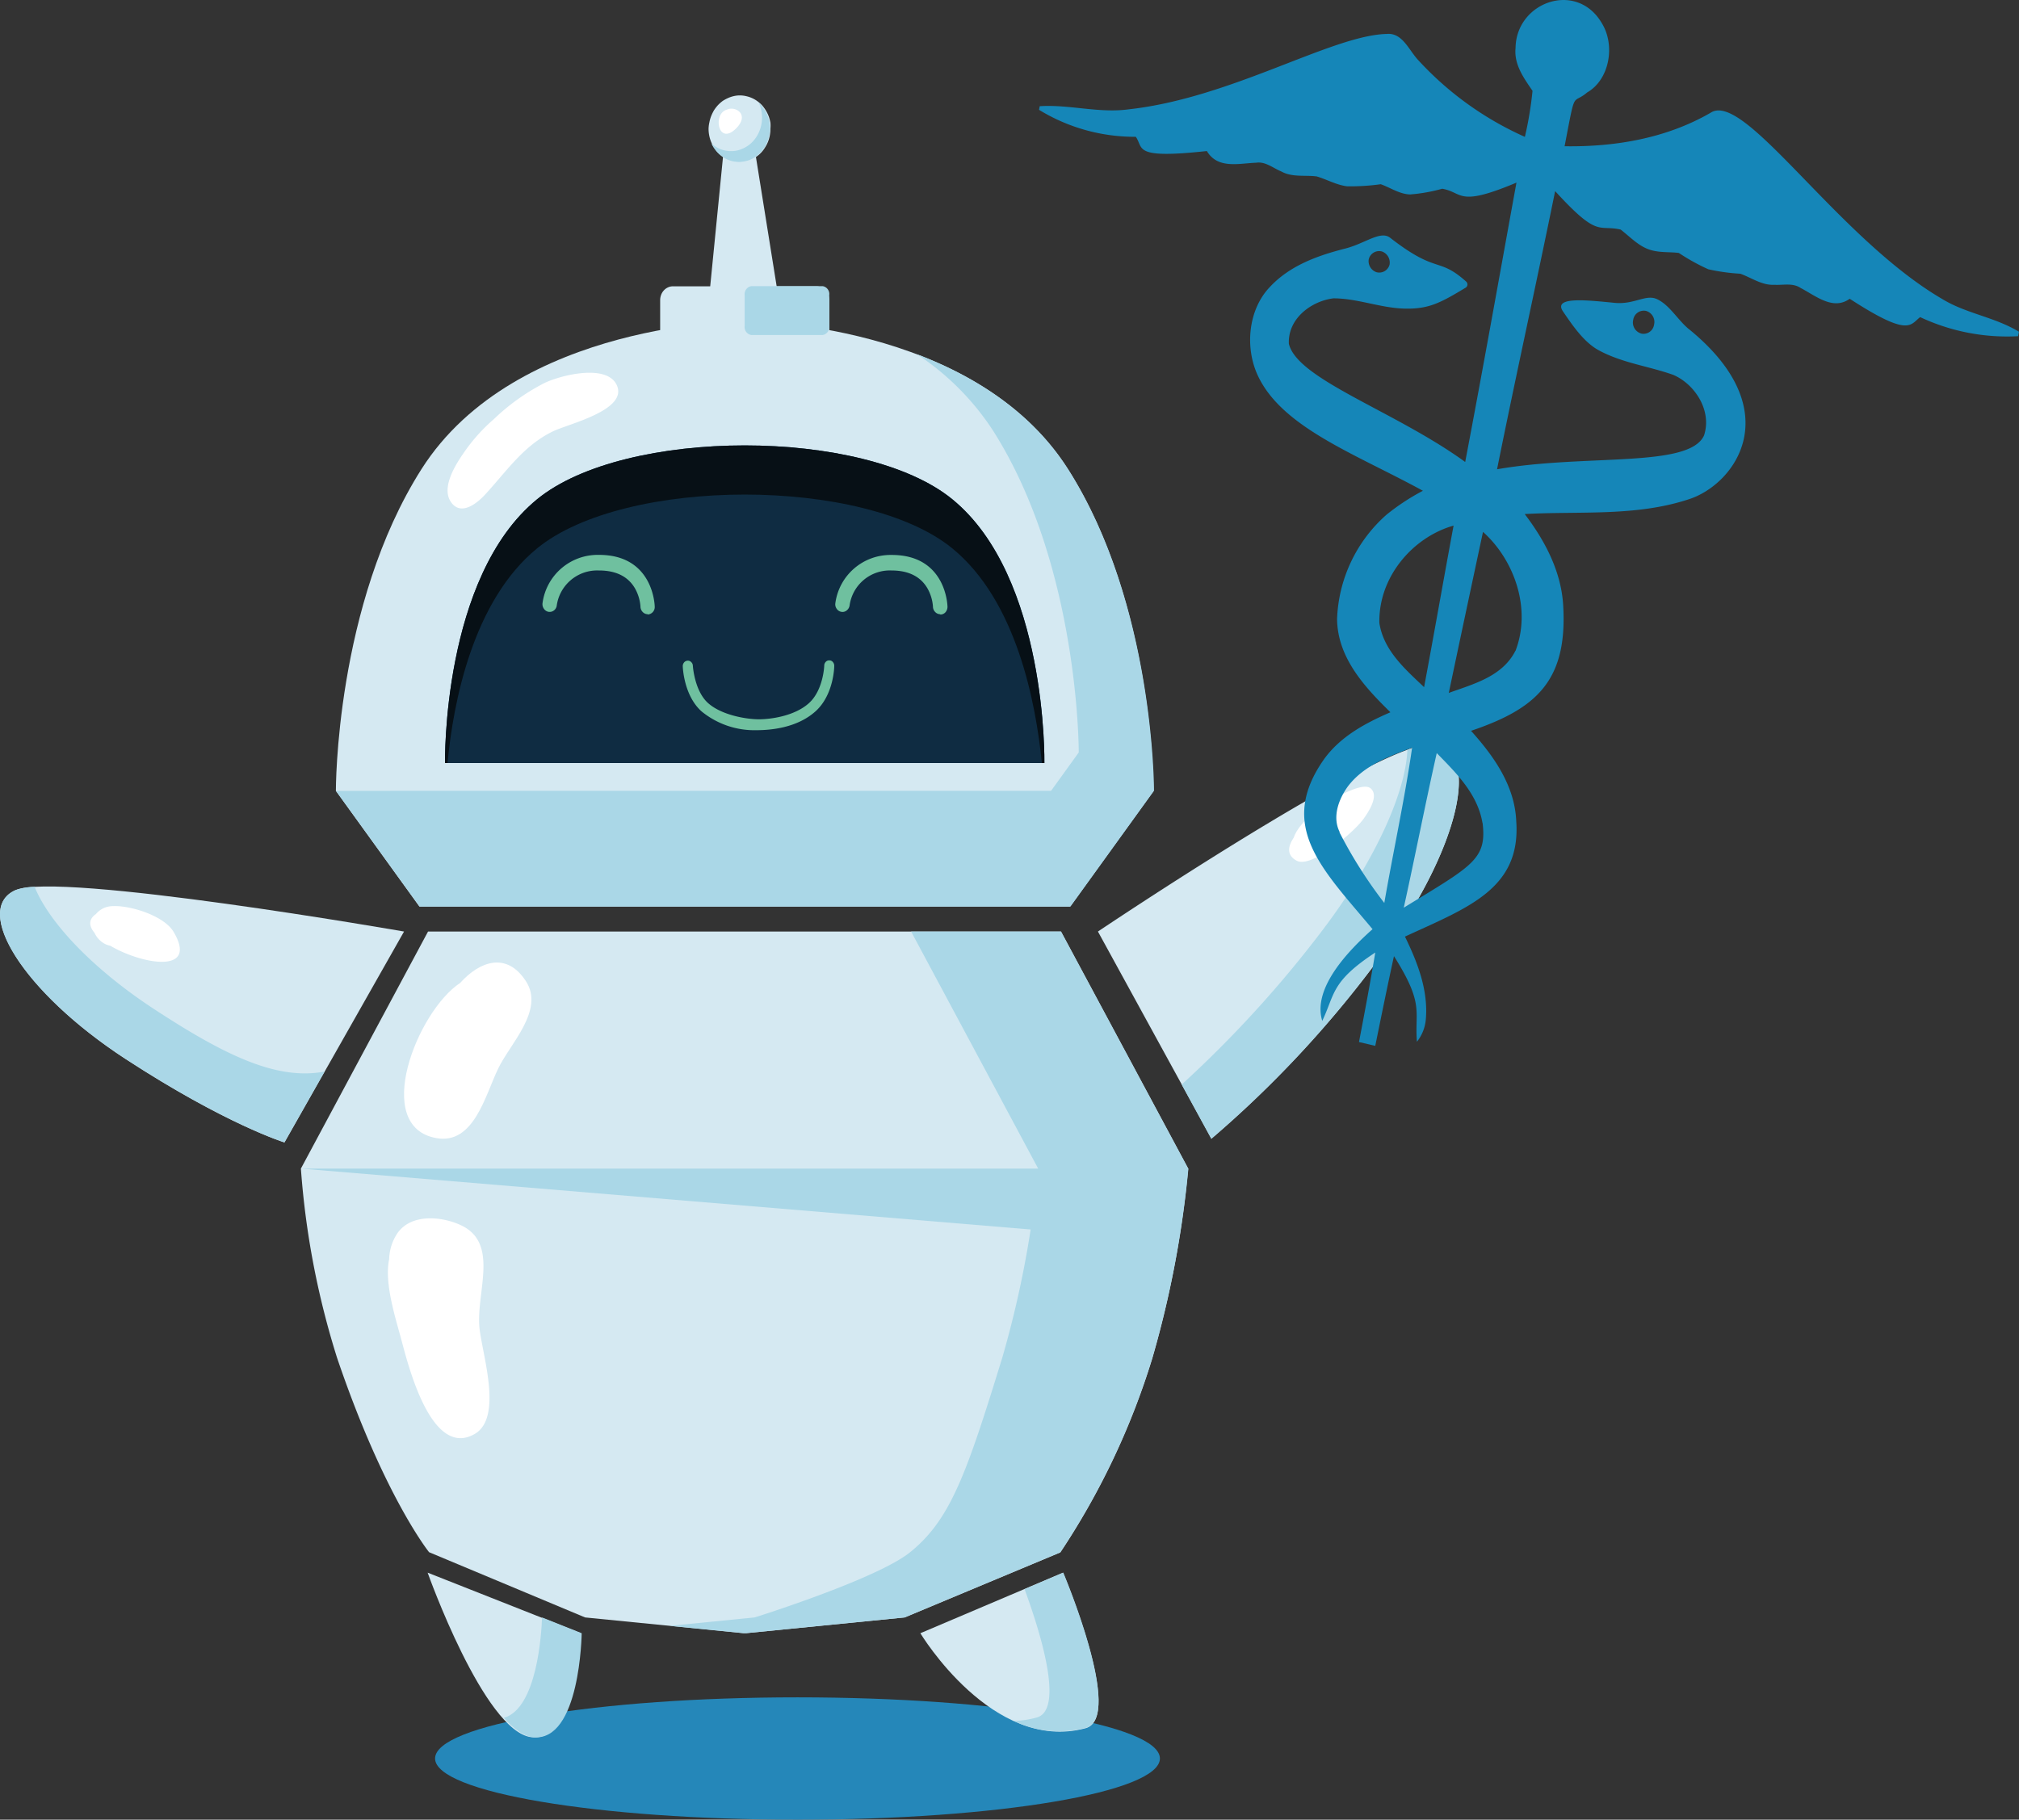<svg id="Capa_1" data-name="Capa 1" xmlns="http://www.w3.org/2000/svg" xmlns:xlink="http://www.w3.org/1999/xlink" viewBox="0 0 290.27 261.66"><rect x="0" y="0" width="290.27" height="261.66" fill="#333333" stroke="none"/><defs><style>.cls-1{fill:none;}.cls-2{clip-path:url(#clip-path);}.cls-3{fill:#2587b9;}.cls-4{fill:#d5e9f2;}.cls-5{fill:#aad7e7;}.cls-6{fill:#0f2c42;}.cls-7{fill:#071016;}.cls-8{clip-path:url(#clip-path-2);}.cls-9{fill:#fff;}.cls-10{fill:#6fc09f;}.cls-11{clip-path:url(#clip-path-3);}.cls-12{clip-path:url(#clip-path-4);}.cls-13{fill:#1586b8;}</style><clipPath id="clip-path" transform="translate(-110.01 -118.42)"><rect id="SVGID" class="cls-1" x="172.34" y="362.38" width="105.19" height="17.74"/></clipPath><clipPath id="clip-path-2" transform="translate(-110.01 -118.42)"><rect id="SVGID-2" data-name="SVGID" class="cls-1" x="211.38" y="132.1" width="9.76" height="9.82"/></clipPath><clipPath id="clip-path-3" transform="translate(-110.01 -118.42)"><rect id="SVGID-3" data-name="SVGID" class="cls-1" x="259.1" y="117.29" width="142.07" height="152.45"/></clipPath><clipPath id="clip-path-4" transform="translate(-110.01 -118.42)"><polygon id="SVGID-4" data-name="SVGID" class="cls-1" points="236.1 252.45 266.23 99.32 407.04 131.72 376.92 284.84 236.1 252.45"/></clipPath></defs><title>icon-main</title><g class="cls-2"><path class="cls-3" d="M276.77,371.28c0,4.86-23.33,8.8-52.1,8.8s-52.11-3.94-52.11-8.8,23.34-8.79,52.11-8.79S276.77,366.41,276.77,371.28Z" transform="translate(-110.01 -118.42)"/></g><path class="cls-4" d="M263.54,185.87c-13.54-21.29-46.47-21.29-46.47-21.29s-32.92,0-46.46,21.29c-12.43,19.56-12.31,46.27-12.31,46.27l12,16.63h93.54l12-16.63S276,205.43,263.54,185.87Z" transform="translate(-110.01 -118.42)"/><path class="cls-5" d="M263.56,185.87c-5.31-8.34-13.6-13.43-21.71-16.51a37.94,37.94,0,0,1,10.94,11c12.42,19.55,12.31,46.26,12.31,46.26l-12,16.64H166.37l4,5.49h93.55l12-16.63S276,205.43,263.56,185.87Z" transform="translate(-110.01 -118.42)"/><path class="cls-6" d="M246.92,190.21c-12.61-10.32-47.08-10.32-59.69,0-13.7,11.2-13.24,37.93-13.24,37.93h86.17S260.63,201.4,246.92,190.21Z" transform="translate(-110.01 -118.42)"/><path class="cls-7" d="M174.35,228.14c.82-8.73,3.65-23.32,12.88-30.87,12.61-10.31,47.08-10.31,59.69,0,9.23,7.55,12,22.14,12.88,30.87h.36s.46-26.74-13.24-37.93c-12.61-10.32-47.08-10.32-59.69,0-13.7,11.2-13.24,37.93-13.24,37.93Z" transform="translate(-110.01 -118.42)"/><path class="cls-4" d="M206.77,159.59h20.61a1.71,1.71,0,0,1,.71.15,1.89,1.89,0,0,1,1,1.08,2,2,0,0,1,.15.76v7a2,2,0,0,1-.15.77,1.75,1.75,0,0,1-.39.64,1.83,1.83,0,0,1-.6.44,1.71,1.71,0,0,1-.71.15H206.77a1.71,1.71,0,0,1-.71-.15,2,2,0,0,1-1-1.08,2.19,2.19,0,0,1-.14-.77v-7a2.18,2.18,0,0,1,.14-.76,1.87,1.87,0,0,1,.4-.65,1.79,1.79,0,0,1,.6-.43A1.71,1.71,0,0,1,206.77,159.59Z" transform="translate(-110.01 -118.42)"/><path class="cls-4" d="M211.59,164.91,214.35,137h3.7l4.51,28.14Z" transform="translate(-110.01 -118.42)"/><g class="cls-8"><path class="cls-4" d="M220.77,136.94a5,5,0,0,1-.08.94,5.22,5.22,0,0,1-.25.88,4.31,4.31,0,0,1-.42.83,4.31,4.31,0,0,1-1.22,1.33,4.93,4.93,0,0,1-.77.44,4.56,4.56,0,0,1-.81.28,4.26,4.26,0,0,1-.86.09,4.31,4.31,0,0,1-.88-.09,4.86,4.86,0,0,1-.81-.28,5.31,5.31,0,0,1-.81-.44,5.42,5.42,0,0,1-.67-.6,4.88,4.88,0,0,1-.56-.73,6.4,6.4,0,0,1-.41-.83,5.22,5.22,0,0,1-.25-.88,5,5,0,0,1-.09-.94A4.81,4.81,0,0,1,212,136a5,5,0,0,1,.25-.88,6.52,6.52,0,0,1,.41-.84,5.65,5.65,0,0,1,.56-.73,5.42,5.42,0,0,1,.67-.6,5.31,5.31,0,0,1,.81-.44,4.06,4.06,0,0,1,.81-.27,3.83,3.83,0,0,1,1.74,0,4.27,4.27,0,0,1,1.62.71,5,5,0,0,1,.69.6,5.51,5.51,0,0,1,.54.73,5,5,0,0,1,.67,1.76A4.39,4.39,0,0,1,220.77,136.94Z" transform="translate(-110.01 -118.42)"/></g><path class="cls-5" d="M219.1,133.18a5.24,5.24,0,0,1,.36,3.2,5,5,0,0,1-.57,1.5,4.43,4.43,0,0,1-2.32,2,3.8,3.8,0,0,1-1.48.27,4.23,4.23,0,0,1-1.49-.28,4.55,4.55,0,0,1-1.31-.81,4.94,4.94,0,0,0,.54.88,4.15,4.15,0,0,0,.7.75,4.52,4.52,0,0,0,.82.55,3.87,3.87,0,0,0,.93.35,5.47,5.47,0,0,0,1,.12,4.63,4.63,0,0,0,1-.14,3.26,3.26,0,0,0,.94-.36,4,4,0,0,0,.81-.56,4.83,4.83,0,0,0,1.23-1.66,5.06,5.06,0,0,0,.32-1,5.49,5.49,0,0,0,.13-1.07,5.37,5.37,0,0,0-.11-1.06,5,5,0,0,0-.32-1,4.53,4.53,0,0,0-.52-.88A4.8,4.8,0,0,0,219.1,133.18Z" transform="translate(-110.01 -118.42)"/><path class="cls-5" d="M170.34,248.77h93.54l12-16.63H158.3Z" transform="translate(-110.01 -118.42)"/><path class="cls-5" d="M229.23,165.3a1.16,1.16,0,0,1-.92,1.29H218a1.16,1.16,0,0,1-.93-1.29v-4.44a1.17,1.17,0,0,1,.93-1.29h10.31a1.15,1.15,0,0,1,.92,1.29Z" transform="translate(-110.01 -118.42)"/><path class="cls-9" d="M198.66,173.75c-1.5-3.09-8.28-1.32-10.5-.19A30.69,30.69,0,0,0,181,178.7a25.32,25.32,0,0,0-4.43,5c-1.07,1.55-3.09,4.76-1.79,6.81,1.42,2.24,3.82.29,5-1,3.1-3.37,5.49-7,9.7-9.05C191.56,179.41,200.44,177.41,198.66,173.75Z" transform="translate(-110.01 -118.42)"/><path class="cls-9" d="M214.53,134.18c-2.1.54-1.3,5.27,1.29,2.73C217.87,134.88,215.72,133.61,214.53,134.18Z" transform="translate(-110.01 -118.42)"/><path class="cls-4" d="M280.84,286.46l-18.29-34.09h-91l-18.28,34.09a118.62,118.62,0,0,0,5.2,27.21c6.77,19.95,13.23,27.95,13.23,27.95L194.13,351l22.77,2.26v0h.41v0L240.08,351l22.38-9.35a106.75,106.75,0,0,0,13.23-27.95A146.44,146.44,0,0,0,280.84,286.46Z" transform="translate(-110.01 -118.42)"/><path class="cls-5" d="M262.55,252.37H241l18.27,34.09a146.37,146.37,0,0,1-5.17,27.21c-5.12,16.63-7.42,23.26-13.24,27.95C236.07,345.5,218.5,351,218.5,351l-12.2,1.21,10.58,1.05v0h.4v0L240.06,351l22.37-9.35a106.46,106.46,0,0,0,13.24-27.95,146.46,146.46,0,0,0,5.19-27.2Z" transform="translate(-110.01 -118.42)"/><path class="cls-5" d="M153.31,286.46H280.84l-5,10.23Z" transform="translate(-110.01 -118.42)"/><path class="cls-9" d="M178.92,309.09c-.37-5,2.75-11.77-2.44-14.39-2.68-1.34-7.22-1.89-9.3,1a7,7,0,0,0-1.22,3.78c-.75,3.52,1,8.7,1.83,11.88,1,3.72,4.32,16.82,10.48,13.25C182.45,322.15,179.18,312.74,178.92,309.09Z" transform="translate(-110.01 -118.42)"/><path class="cls-9" d="M185.62,259.51c-2.78-4.29-6.67-2.85-9.45.25-6.19,4.07-12.75,20.69-3.4,22.32,5.38.94,7-6.16,8.86-10C183.31,268.54,188.34,263.68,185.62,259.51Z" transform="translate(-110.01 -118.42)"/><path class="cls-4" d="M267.86,252.37s40-26.89,47.69-26.89,4.62,15-7.69,31.33a156.22,156.22,0,0,1-23.69,25.34Z" transform="translate(-110.01 -118.42)"/><path class="cls-5" d="M315.55,225.48a10.51,10.51,0,0,0-3.2.75c-.22,5.85-4.3,15.4-11.87,25.5a164.79,164.79,0,0,1-20.58,22.64l4.26,7.81a155.44,155.44,0,0,0,23.69-25.35C320.17,240.46,323.26,225.48,315.55,225.48Z" transform="translate(-110.01 -118.42)"/><path class="cls-4" d="M168.1,252.37s-49.77-8.69-55.89-5.94,1,14.57,15.85,24.27c14.45,9.41,22.85,12,22.85,12Z" transform="translate(-110.01 -118.42)"/><path class="cls-5" d="M112.21,246.43a8.31,8.31,0,0,1,2.78-.49c2,5,8.2,11.74,17.37,17.71,9.9,6.46,17.44,10.18,24.32,8.85l-5.78,10.18s-8.4-2.57-22.84-12C113.18,261,106.09,249.19,112.21,246.43Z" transform="translate(-110.01 -118.42)"/><path class="cls-9" d="M135,252.47c-1.41-2.44-6.42-3.89-8.76-3.75a3.15,3.15,0,0,0-2.44,1.14c-1.11.76-1,1.76-.2,2.7a3.39,3.39,0,0,0,.93,1.21,2.85,2.85,0,0,0,1.33.64h0C130.38,257.08,138.54,258.55,135,252.47Z" transform="translate(-110.01 -118.42)"/><path class="cls-9" d="M307,231.73c-1.05-.74-4.11.94-5,1.4-1.45.77-5.2,3.32-6,5.75-.87,1.29-1,2.54.42,3.3,2.17,1.17,8.21-4.12,9.52-5.87C306.75,235.23,308.39,232.75,307,231.73Z" transform="translate(-110.01 -118.42)"/><path class="cls-4" d="M171.49,344.56s8.13,22.87,14.92,23.66,7-15,7-15Z" transform="translate(-110.01 -118.42)"/><path class="cls-5" d="M187.94,351c-.08,2.23-.7,13.07-5.49,14.44,1.39,1.58,2.83,2.64,4.19,2.78,6.8.75,7-14.95,7-14.95Z" transform="translate(-110.01 -118.42)"/><path class="cls-4" d="M242.33,353.27s10.38,17.27,23.76,13.66c5.6-1.51-3.25-22.37-3.25-22.37Z" transform="translate(-110.01 -118.42)"/><path class="cls-5" d="M262.88,344.56l-5.57,2.37c2.24,6.1,5.79,17.4,1.72,18.47a13.73,13.73,0,0,1-3.25.48,14.93,14.93,0,0,0,10.3,1C271.7,365.42,262.88,344.56,262.88,344.56Z" transform="translate(-110.01 -118.42)"/><path class="cls-10" d="M229.26,213.38a.64.64,0,0,0-.53.21.77.77,0,0,0-.22.54c0,.06-.13,3.52-2.19,5.39s-5.52,2.34-7.26,2.33-5.29-.58-7.25-2.33-2.19-5.33-2.19-5.39a.75.75,0,0,0-.24-.51.66.66,0,0,0-.51-.2.73.73,0,0,0-.49.23.84.84,0,0,0-.21.53c0,.17.14,4.25,2.71,6.54a12,12,0,0,0,7.84,2.7c2.17,0,5.89-.35,8.52-2.7s2.71-6.37,2.71-6.54a.8.8,0,0,0-.2-.56A.63.63,0,0,0,229.26,213.38Z" transform="translate(-110.01 -118.42)"/><path class="cls-10" d="M203.12,206.74a1,1,0,0,1-.72-.33,1.11,1.11,0,0,1-.31-.78,6.22,6.22,0,0,0-.81-2.64c-1-1.69-2.73-2.54-5.17-2.54h-.05a5.87,5.87,0,0,0-6,5,1.07,1.07,0,0,1-.4.74,1,1,0,0,1-.77.21,1,1,0,0,1-.68-.44,1.13,1.13,0,0,1-.2-.82,8,8,0,0,1,8.07-6.93h.06c7.86,0,8,7.37,8,7.44a1.07,1.07,0,0,1-1,1.13h0Z" transform="translate(-110.01 -118.42)"/><path class="cls-10" d="M245.17,206.74a1,1,0,0,1-.72-.33,1.11,1.11,0,0,1-.31-.78,6.22,6.22,0,0,0-.81-2.64c-1-1.69-2.73-2.54-5.17-2.54h0a5.84,5.84,0,0,0-6,5,1.12,1.12,0,0,1-.41.74.94.94,0,0,1-.77.21,1,1,0,0,1-.68-.44,1.08,1.08,0,0,1-.19-.82,8,8,0,0,1,8.06-6.92h.06c7.86,0,8,7.36,8,7.44a1.21,1.21,0,0,1-.29.8,1,1,0,0,1-.74.33Z" transform="translate(-110.01 -118.42)"/><g class="cls-11"><g class="cls-12"><g class="cls-12"><path class="cls-13" d="M389.25,161.42c-15.08-8.8-28.42-30-33.3-26.79-6.41,3.71-13.82,4.93-21,4.82,1.63-8.48,1-5.84,3.25-7.74,3.19-1.83,4.07-6.72,2.13-9.91-3.59-6.23-12.34-3.13-12.43,3.52-.24,2.38,1.19,4.33,2.44,6.16a51.07,51.07,0,0,1-1.1,6.62,46.44,46.44,0,0,1-15.3-11c-1.37-1.43-2.28-4-4.55-3.8-7.91.18-22.31,9.21-37.1,10.84-4.27.59-8.53-.72-12.8-.45l-.1.52a26.31,26.31,0,0,0,13.91,3.88c1.18,1.65-.51,3.21,10.22,2.05,1.57,2.64,4.65,1.76,7.08,1.68,1.33-.21,2.44.77,3.61,1.25,1.58.88,3.41.5,5.1.72,1.47.43,2.85,1.24,4.38,1.42a31.64,31.64,0,0,0,4.83-.3c1.39.49,2.7,1.43,4.23,1.47a24.14,24.14,0,0,0,4.61-.82c3.05.53,2.14,2.71,10.67-.88-2.44,13.39-4.82,26.8-7.37,40.17-10.05-7.3-24.15-11.87-25.35-17-.16-3.69,3.32-6.16,6.41-6.53,3.4,0,6.67,1.35,10.06,1.47,3.58.12,5.24-.77,8.94-3a.55.55,0,0,0,.21-.71,1.09,1.09,0,0,0-.13-.17c-4.07-3.63-4.12-1-10.93-6.3-1.41-1.1-3.66.88-6.57,1.58-3.89,1-7.9,2.43-10.78,5.56-3.07,3.26-3.57,8.7-1.63,12.77,3.55,7.44,14.07,11.2,23.69,16.47a31.88,31.88,0,0,0-5.23,3.44,21,21,0,0,0-7.11,15c.06,5.63,4.07,9.88,7.67,13.41-3.49,1.52-7.05,3.38-9.45,6.62-7,9.79-.26,16,6.88,24.57-3.48,3.1-8.68,8.49-7.23,13.19,1.85-3.87,1.22-5.62,7.62-9.83-.71,4.3-1.52,8.59-2.34,12.87l2.34.55c.88-4.31,1.75-8.61,2.69-12.9,4.42,7,2.94,7.86,3.3,12.31A6,6,0,0,0,315,265c.37-4.22-1.22-8.25-3-11.9,9-4.16,16.69-6.83,16-16.59-.21-5.17-3.3-9.44-6.5-13,9.48-3.21,13.92-7.27,13.24-18.17-.32-4.89-2.69-9.27-5.52-13,7.84-.45,15.92.39,23.53-2.11,6.68-2.09,14.44-12.7.19-24.39-1.63-1.25-2.82-3.52-4.69-4.4-1.63-.76-3.26.8-6.09.53-3.75-.36-9-1-7.42,1.26,1.36,2,3,4.4,5.09,5.54,3.38,1.85,7.2,2.29,10.76,3.56,3.06,1.32,5.58,5.1,4.41,8.7-2.14,4.74-17,2.63-29.76,4.87,2.68-13.34,5.63-26.62,8.35-40,6.22,6.81,6.13,4.79,9.42,5.53,1.29,1,2.44,2.23,3.91,2.8s3,.38,4.45.56a29.81,29.81,0,0,0,4.24,2.35,28.23,28.23,0,0,0,4.61.64c1.63.59,3.12,1.69,4.88,1.59,1.25.08,2.63-.31,3.77.45,2.18,1.13,4.67,3.29,7.07,1.56,8.58,5.57,8.67,3.75,10.13,2.64a29.45,29.45,0,0,0,14.16,2.74l.12-.59C396.82,164,392.72,163.54,389.25,161.42Zm-79.45-5a1.53,1.53,0,0,1-1.9,1.14,1.68,1.68,0,0,1-1.11-1.83,1.53,1.53,0,0,1,1.9-1.15A1.69,1.69,0,0,1,309.8,156.38ZM308.32,208c-.14-6.68,4.88-12.37,10.67-14-1.44,7.74-2.79,15.49-4.24,23.23C312.11,214.71,308.93,212,308.32,208Zm-5.7,30.07c-1.13-2.21-.11-4.82,1.21-6.62,2.31-3,5.9-4.26,9.2-5.53-1.08,7.49-2.71,14.89-4,22.34a65,65,0,0,1-6.46-10.19ZM346,166.39a1.65,1.65,0,0,1-1.18-2,1.54,1.54,0,0,1,1.81-1.27h0a1.65,1.65,0,0,1,1.18,2,1.53,1.53,0,0,1-1.82,1.27h0Zm-22.84,70.36c.64,5.28-1.5,6.16-11.33,12.19,1.63-7.4,3.08-14.84,4.74-22.23,2.77,2.84,5.88,5.85,6.58,10.08ZM327.88,212c-1.89,3.74-6.1,4.79-9.58,6.06q2.44-11.58,4.92-23.16c4.53,4.07,7,11.1,4.66,17.14Z" transform="translate(-110.01 -118.42)"/></g></g></g></svg>